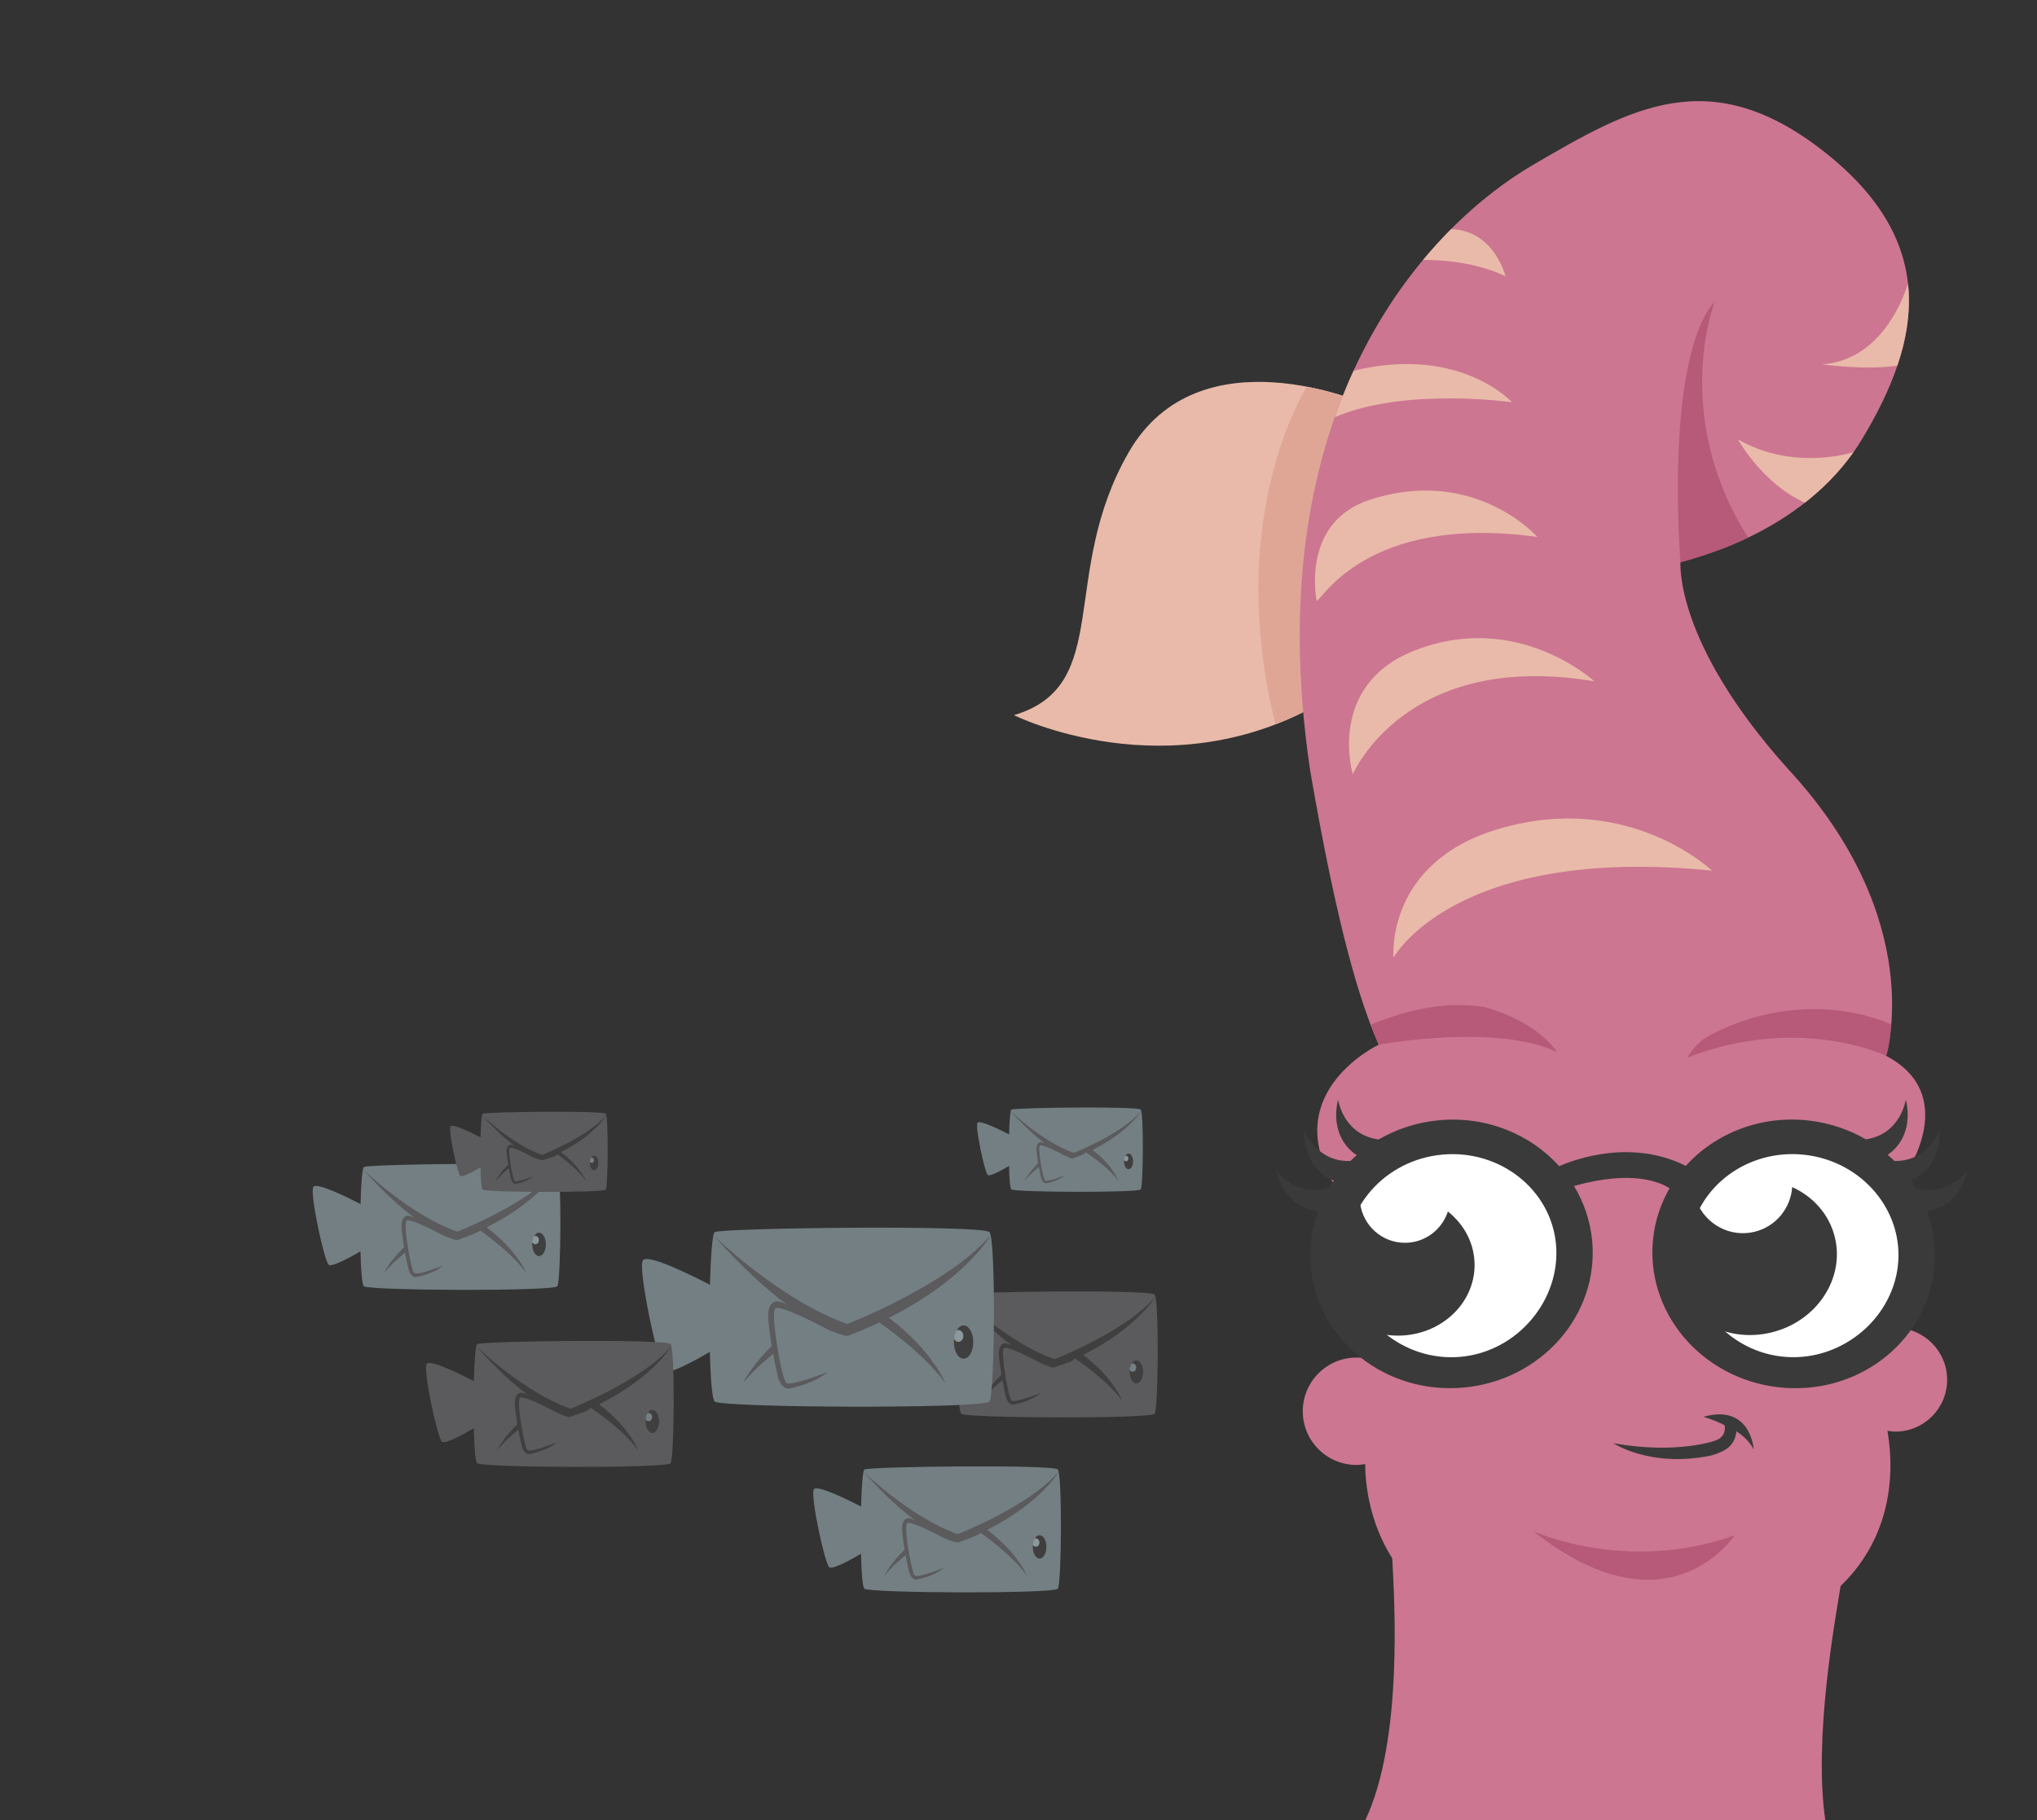 <?xml version="1.0" encoding="utf-8"?>
<!-- Generator: Adobe Illustrator 17.0.0, SVG Export Plug-In . SVG Version: 6.00 Build 0)  -->
<!DOCTYPE svg PUBLIC "-//W3C//DTD SVG 1.1//EN" "http://www.w3.org/Graphics/SVG/1.1/DTD/svg11.dtd">
<svg version="1.1" xmlns="http://www.w3.org/2000/svg" xmlns:xlink="http://www.w3.org/1999/xlink" x="0px" y="0px"
	 width="370.333px" height="331px" viewBox="0 0 370.333 331" enable-background="new 0 0 370.333 331" xml:space="preserve">
<rect x="0" y="0" width="370.333" height="331" fill="#333333" stroke="none"/>
<g id="Bg" display="none">
	<polygon display="inline" fill="#012B31" points="-194.667,-11 -257.667,-11 -837.667,-11 -837.667,581 -517.667,581 -517.667,689 
		-194.667,689 -194.667,339 381.333,339 381.333,-11 	"/>
</g>
<g id="_x31_">
</g>
<g id="_x32_">
</g>
<g id="_x33_">
</g>
<g id="_x34_">
</g>
<g id="_x35__1_">
</g>
<g id="_x36_">
</g>
<g id="_x37_">
	<path fill="#737F83" d="M101.32,212.2c-0.818-0.954-34.349-0.545-35.167,0c-0.303,0.202-0.512,3.112-0.607,6.738
		c-1.954-1.015-8.005-4.059-8.583-3.13c-0.69,1.109,2.001,13.552,2.795,14.168c0.631,0.49,4.298-1.583,5.776-2.454
		c0.084,3.384,0.284,6.065,0.619,6.352c0.954,0.818,34.486,0.954,35.167,0C102.002,232.919,102.138,213.154,101.32,212.2z"/>
	<ellipse fill="#8C989B" cx="97.999" cy="226.267" rx="1.249" ry="2.136"/>
	<path fill="#3F3F3F" d="M97.999,224.131c-0.351,0-0.667,0.25-0.894,0.649c0.069-0.03,0.142-0.052,0.221-0.052
		c0.356,0,0.644,0.34,0.644,0.758c0,0.419-0.288,0.758-0.644,0.758c-0.239,0-0.44-0.161-0.551-0.389
		c-0.015,0.134-0.024,0.271-0.024,0.412c0,1.18,0.559,2.136,1.249,2.136s1.249-0.956,1.249-2.136S98.689,224.131,97.999,224.131z"/>
	<path fill="#5B5A5C" d="M101.464,212.595c-5.377,6.325-18.34,11.361-18.34,11.361c-8.69-3.067-17.132-11.361-17.132-11.361
		c3.663,4.133,6.811,6.944,9.375,8.857c-0.214-0.101-0.409-0.188-0.574-0.255c-1.324-0.54-1.866,0.639-1.789,1.887
		c0.06,1.073,0.244,2.412,0.457,3.681c-2.748,2.692-3.682,4.757-3.682,4.757c1.04-1.299,2.447-2.593,3.86-3.745
		c0.287,1.564,0.579,2.86,0.669,3.157c0.126,0.413,0.6,1.378,1.372,1.269c1.728-0.341,2.527-0.724,3.595-1.21
		c0.725-0.386,1.336-0.898,1.336-0.898s-4.69,1.865-5.287,1.404c-0.597-0.461-2.043-8.836-1.429-9.516
		c0.501-0.555,4.958,1.738,6.584,2.603c1.727,0.797,2.701,0.905,2.701,0.905c1.475-0.556,3.156-1.137,4.156-1.731
		c0,0.001,0,0.002,0,0.003c0,0,5.623,3.874,8.385,7.759c0,0-1.671-4.145-7.248-8.354
		C98.347,218.212,101.464,212.595,101.464,212.595z"/>
	<path fill="#5B5A5C" d="M209.919,235.388c-0.818-0.954-34.349-0.545-35.167,0c-0.303,0.202-0.512,3.112-0.607,6.738
		c-1.954-1.015-8.005-4.059-8.583-3.13c-0.69,1.109,2.001,13.552,2.795,14.168c0.631,0.49,4.298-1.583,5.776-2.454
		c0.084,3.384,0.284,6.065,0.619,6.352c0.954,0.818,34.486,0.954,35.167,0C210.6,256.106,210.737,236.342,209.919,235.388z"/>
	<ellipse fill="#737F83" cx="206.597" cy="249.455" rx="1.249" ry="2.136"/>
	<path fill="#3F3F3F" d="M206.597,247.318c-0.351,0-0.667,0.25-0.894,0.649c0.069-0.03,0.142-0.052,0.221-0.052
		c0.356,0,0.644,0.34,0.644,0.758c0,0.419-0.288,0.758-0.644,0.758c-0.239,0-0.44-0.161-0.551-0.389
		c-0.015,0.134-0.024,0.271-0.024,0.412c0,1.18,0.559,2.136,1.249,2.136s1.249-0.957,1.249-2.136
		C207.846,248.275,207.287,247.318,206.597,247.318z"/>
	<path fill="#3F3F3F" d="M210.062,235.783c-5.377,6.325-18.34,11.361-18.34,11.361c-8.69-3.067-17.132-11.361-17.132-11.361
		c3.663,4.133,6.811,6.944,9.375,8.857c-0.214-0.101-0.409-0.188-0.574-0.256c-1.324-0.54-1.866,0.639-1.789,1.887
		c0.06,1.073,0.244,2.412,0.457,3.681c-2.748,2.692-3.682,4.757-3.682,4.757c1.04-1.299,2.447-2.593,3.86-3.745
		c0.287,1.564,0.579,2.86,0.669,3.157c0.126,0.413,0.6,1.378,1.372,1.269c1.728-0.341,2.527-0.724,3.595-1.21
		c0.725-0.386,1.336-0.898,1.336-0.898s-4.69,1.865-5.287,1.404c-0.597-0.461-2.043-8.836-1.429-9.516
		c0.501-0.555,4.958,1.738,6.584,2.603c1.727,0.797,2.402,0.905,2.402,0.905c1.475-0.556,3.857-1.137,3.857-1.731
		c0,0.001,0,0.002,0,0.003c0,0,5.922,3.874,8.684,7.759c0,0-1.522-4.145-7.098-8.354C206.796,241.4,210.062,235.783,210.062,235.783
		z"/>
	<path fill="#5B5A5C" d="M110.124,202.513c-0.52-0.607-21.855-0.347-22.376,0c-0.193,0.128-0.326,1.98-0.386,4.287
		c-1.243-0.646-5.093-2.583-5.461-1.992c-0.439,0.705,1.273,8.623,1.779,9.015c0.402,0.312,2.735-1.007,3.675-1.562
		c0.054,2.153,0.181,3.859,0.394,4.041c0.607,0.52,21.942,0.607,22.376,0S110.644,203.12,110.124,202.513z"/>
	<ellipse fill="#737F83" cx="108.01" cy="211.463" rx="0.795" ry="1.359"/>
	<path fill="#3F3F3F" d="M108.01,210.104c-0.224,0-0.425,0.159-0.569,0.413c0.044-0.019,0.091-0.033,0.14-0.033
		c0.226,0,0.41,0.216,0.41,0.483c0,0.266-0.183,0.483-0.41,0.483c-0.152,0-0.28-0.102-0.351-0.248
		c-0.01,0.085-0.015,0.172-0.015,0.262c0,0.751,0.356,1.359,0.795,1.359s0.795-0.609,0.795-1.359
		C108.805,210.712,108.449,210.104,108.01,210.104z"/>
	<path fill="#3F3F3F" d="M110.215,202.764c-3.421,4.024-11.669,7.229-11.669,7.229c-5.529-1.951-10.9-7.229-10.9-7.229
		c2.331,2.63,4.334,4.418,5.965,5.635c-0.136-0.064-0.26-0.12-0.366-0.163c-0.842-0.343-1.187,0.407-1.138,1.2
		c0.038,0.683,0.155,1.534,0.291,2.342c-1.748,1.713-2.343,3.027-2.343,3.027c0.662-0.826,1.557-1.65,2.456-2.383
		c0.183,0.995,0.368,1.82,0.426,2.009c0.08,0.263,0.382,0.877,0.873,0.808c1.1-0.217,1.608-0.461,2.287-0.77
		c0.462-0.245,0.85-0.572,0.85-0.572s-2.984,1.187-3.364,0.893c-0.38-0.293-1.3-5.622-0.909-6.055
		c0.319-0.353,3.154,1.106,4.189,1.656c1.099,0.507,1.773,0.576,1.773,0.576c0.939-0.354,2.699-0.724,2.699-1.102
		c0,0.001,0,0.001,0,0.002c0,0,3.523,2.465,5.28,4.937c0,0-1.091-2.637-4.639-5.315
		C108.259,206.338,110.215,202.764,110.215,202.764z"/>
	<path fill="#737F83" d="M179.9,224.039c-1.162-1.356-48.805-0.775-49.967,0c-0.43,0.287-0.727,4.421-0.863,9.574
		c-2.776-1.442-11.374-5.767-12.195-4.448c-0.98,1.575,2.844,19.255,3.972,20.13c0.897,0.696,6.107-2.25,8.207-3.487
		c0.12,4.808,0.404,8.618,0.879,9.025c1.356,1.162,48.999,1.356,49.967,0C180.868,253.477,181.062,225.395,179.9,224.039z"/>
	<path fill="#E9BAA9" d="M248.294,73.48c0,0-30.297-13.465-43.089,8.752c-12.792,22.218-2.693,42.416-20.871,47.802
		c0,0,28.277,14.139,56.554-2.693S248.294,73.48,248.294,73.48z"/>
	<path fill="#DFA696" d="M248.294,73.48c0,0-4.485-1.984-10.727-3.169c-6.095,10.53-8.741,24.569-8.798,35.907
		c-0.042,8.319,1.01,17.421,3.142,25.469c2.97-1.142,5.972-2.557,8.976-4.346C269.165,110.509,248.294,73.48,248.294,73.48z"/>
	<path fill="#CC7691" d="M250.65,189.955c0,0-17.841,8.416-8.416,24.911c1.684,2.946,6.105,4.782,12.216,5.817l-0.54,29.504
		c-1.789-2.032-4.38-3.341-7.3-3.341c-5.392,0-9.762,4.371-9.762,9.762c0,5.392,4.371,9.762,9.762,9.762
		c0.541,0,1.063-0.075,1.581-0.159c0.028,3.593,0.715,10.479,4.924,17.142c0.379,7.327,2.032,33.047-4.917,47.647
		c28.136,0,53.886,0,83.651,0c-2.213-15.06,1.894-37.007,2.776-42.617c8.322-7.986,10.148-18.701,8.52-28.215
		c0.468,0.072,0.938,0.144,1.426,0.144c5.206,0,9.426-4.22,9.426-9.426s-4.22-9.426-9.426-9.426c-2.923,0-5.503,1.359-7.232,3.448
		c0.224-8.361,0.502-22.453,0.649-30.194c5.351-0.909,8.603-1.531,8.603-1.531s9.762-14.139-3.703-21.208
		c0,0,7.742-24.574-17.841-52.178c-20.871-23.228-19.525-37.703-19.525-37.703s22.218-4.376,32.99-22.218
		c10.772-17.841,14.139-35.683-6.733-52.178s-35.346-8.079-53.188,2.356c-17.842,10.436-50.495,42.416-40.396,110.079
		C243.244,169.42,247.284,182.212,250.65,189.955z"/>
	
		<ellipse transform="matrix(0.996 -0.09 0.09 0.996 -19.494 24.718)" fill="#FFFFFF" cx="264.261" cy="228.46" rx="21.64" ry="20.558"/>
	
		<ellipse transform="matrix(0.993 0.116 -0.116 0.993 28.611 -36.306)" fill="#FFFFFF" cx="325.959" cy="227.447" rx="23.285" ry="22.121"/>
	<path fill="#3A3A3A" d="M263.232,220.288c-1.085,3.294-4.151,5.688-7.808,5.688c-4.177,0-7.593-3.113-8.144-7.138
		c-4.227,2.206-7.085,6.38-7.085,11.175c0,7.094,6.243,12.844,13.945,12.844c7.702,0,13.945-5.751,13.945-12.844
		C268.085,226.122,266.199,222.643,263.232,220.288z"/>
	<path fill="#3A3A3A" d="M325.832,215.847c-0.282,3.791-2.909,7.149-6.8,8.117c-4.443,1.106-8.9-1.301-10.552-5.437
		c-3.912,3.466-5.847,8.661-4.578,13.761c1.877,7.545,10.04,12.009,18.232,9.97c8.192-2.038,13.31-9.807,11.433-17.352
		C332.538,220.768,329.611,217.567,325.832,215.847z"/>
	<path fill="#3A3A3A" d="M357.78,212.677c0,0-3.532,5.107-9.488,3.324c-0.283-0.467-0.584-0.924-0.898-1.372
		c1.425-0.583,5.327-2.764,5.232-9.141c0,0-2.104,5.754-8.221,5.611c-0.394-0.387-0.805-0.759-1.225-1.121
		c1.224-0.806,4.73-3.727,3.31-10.054c0,0-0.912,6.319-7.268,7.241c-3.057-1.77-6.539-2.97-10.308-3.41
		c-8.817-1.031-17.085,2.31-22.424,8.234c-9.82-4.895-19.881-1.313-23.024,0.052c-5.197-5.774-13.172-9.13-21.782-8.352
		c-4.043,0.365-7.784,1.605-11.039,3.499c-6.47-0.856-7.389-7.263-7.389-7.263c-1.459,6.499,2.28,9.404,3.404,10.115
		c-0.391,0.341-0.769,0.694-1.138,1.056c-6.258,0.263-8.401-5.607-8.401-5.607c-0.099,6.613,4.093,8.709,5.371,9.195
		c-0.285,0.41-0.557,0.829-0.817,1.255c-6.091,1.981-9.709-3.261-9.709-3.261c1.619,6.624,6.457,7.455,7.645,7.559
		c-1.141,3.145-1.631,6.555-1.313,10.07c1.213,13.423,13.652,23.27,27.781,21.992c14.13-1.277,24.601-13.194,23.387-26.618
		c-0.331-3.663-1.503-7.056-3.312-10.033c10.574-2.985,15.715-0.674,17.378,0.416c-1.549,2.687-2.587,5.702-2.967,8.948
		c-1.565,13.387,8.59,25.574,22.682,27.222c14.092,1.647,26.783-7.87,28.348-21.257c0.438-3.75-0.044-7.405-1.274-10.761
		C351.751,220.046,356.232,219.013,357.78,212.677z M265.534,246.71c-10.48,0.947-19.757-7.042-20.657-16.998
		c-0.9-9.956,6.894-18.826,17.373-19.773c10.48-0.947,19.738,6.382,20.638,16.337S276.014,245.763,265.534,246.71z M345.035,230.21
		c-1.161,9.929-10.724,17.663-21.175,16.441c-10.451-1.222-17.893-10.944-16.733-20.873c1.161-9.929,10.607-17.012,21.059-15.791
		S346.196,220.281,345.035,230.21z"/>
	<path fill="#B75978" d="M278.759,278.405c0,0,16.916,7.827,36.609,0.757C315.368,279.162,303.249,297.846,278.759,278.405z"/>
	<path fill="#B75978" d="M269.913,183.115c-6.735-1.087-13.962,0.367-20.671,3.21l1.408,3.63c0,0,21.292-3.955,32.401,1.347
		C283.051,191.301,280.017,185.997,269.913,183.115z"/>
	<path fill="#B75978" d="M309.798,188.854c-2.337,1.859-3.015,3.457-3.015,3.457c20.324-7.953,36.104-0.337,36.104-0.337
		c0.528-1.182,0.785-3.804,0.907-5.725C333.146,181.707,320.033,182.909,309.798,188.854z"/>
	<path fill="#E9BAA9" d="M311.244,158.311c0,0-15.064-14.475-38.544-7.658c-20.955,6.059-19.356,23.48-19.356,23.48
		S264.452,153.598,311.244,158.311z"/>
	<path fill="#E9BAA9" d="M289.868,123.891c0,0-14.035-13.01-32.822-5.554c-15.906,6.312-11.109,22.47-11.109,22.47
		S255.531,118.084,289.868,123.891z"/>
	<path fill="#E9BAA9" d="M279.516,97.633c0,0-11.361-12.876-30.297-6.817c-12.876,4.04-9.846,18.431-9.846,18.431
		C240.13,109.5,248.209,93.341,279.516,97.633z"/>
	<path fill="#E9BAA9" d="M274.888,73.143c0,0-9.421-10.432-28.799-5.739c-1.224,2.662-2.357,5.484-3.399,8.445
		C255.428,70.37,274.888,73.143,274.888,73.143z"/>
	<path fill="#E9BAA9" d="M273.709,50.252c0,0-2.023-8.362-9.895-8.587c-1.706,1.712-3.413,3.581-5.101,5.61
		C268.154,47.194,273.709,50.252,273.709,50.252z"/>
	<path fill="#E9BAA9" d="M331.274,66.242c0,0,7.662,1.124,13.675,0.242c1.693-5.007,2.46-9.988,1.927-14.911
		C345.663,55.443,341.369,65.551,331.274,66.242z"/>
	<path fill="#E9BAA9" d="M315.957,79.876c0,0,4.4,8.042,12.177,11.529c3.183-2.491,6.24-5.518,8.823-9.174
		C334.619,82.904,325.037,85.148,315.957,79.876z"/>
	<path fill="#B75978" d="M305.521,102.262c0,0-3.03-36.819,6.228-47.465c0,0-8.079,20.703,6.059,42.921
		C317.808,97.717,312.675,100.326,305.521,102.262z"/>
	<path fill="#3A3A3A" d="M309.687,257.618c0,0,1.809,0.489,3.829,1.515l0.084,0.421c0,1.397-0.837,1.992-1.41,2.25
		c-1.728,0.736-8.881,2.428-18.872,0.612c0,0,6.554,4.408,17.347,2.325c0,0,0.922-0.158,1.791-0.552
		c0.488-0.195,0.956-0.419,1.378-0.702c0.224-0.132,0.441-0.318,0.651-0.527c0.049-0.059,0.111-0.103,0.16-0.165l-0.005-0.004
		c0.496-0.555,0.912-1.346,1.064-2.564c1.156,0.847,2.309,1.769,3.135,3.324C318.839,263.551,318.313,255.177,309.687,257.618z"/>
	<ellipse fill="#8C989B" cx="175.181" cy="244.026" rx="1.775" ry="3.035"/>
	<path fill="#3F3F3F" d="M175.181,240.991c-0.499,0-0.948,0.355-1.271,0.922c0.099-0.043,0.202-0.075,0.314-0.075
		c0.505,0,0.915,0.482,0.915,1.078c0,0.595-0.41,1.078-0.915,1.078c-0.34,0-0.625-0.229-0.783-0.553
		c-0.022,0.19-0.035,0.385-0.035,0.586c0,1.676,0.795,3.035,1.775,3.035s1.775-1.359,1.775-3.035
		C176.955,242.35,176.161,240.991,175.181,240.991z"/>
	<path fill="#5B5A5C" d="M180.104,224.6c-7.64,8.986-26.059,16.143-26.059,16.143c-12.347-4.358-24.342-16.143-24.342-16.143
		c5.205,5.873,9.678,9.866,13.32,12.584c-0.305-0.143-0.582-0.267-0.816-0.363c-1.881-0.767-2.651,0.908-2.542,2.681
		c0.085,1.525,0.347,3.426,0.649,5.231c-3.904,3.825-5.232,6.759-5.232,6.759c1.478-1.845,3.477-3.684,5.484-5.321
		c0.408,2.223,0.823,4.064,0.951,4.485c0.179,0.587,0.852,1.957,1.949,1.804c2.456-0.484,3.59-1.029,5.108-1.719
		c1.031-0.548,1.899-1.277,1.899-1.277s-6.664,2.65-7.513,1.995c-0.849-0.655-2.903-12.554-2.03-13.521
		c0.712-0.789,7.044,2.47,9.355,3.698c2.454,1.132,3.76,1.286,3.76,1.286c2.096-0.79,4.03-1.616,5.828-2.46
		c0,0.002-0.001,0.003-0.001,0.005c0,0,8.067,5.505,11.991,11.025c0,0-2.336-5.889-10.259-11.87
		C175.636,232.582,180.104,224.6,180.104,224.6z"/>
	<path fill="#737F83" d="M192.32,267.2c-0.818-0.954-34.349-0.545-35.167,0c-0.303,0.202-0.512,3.112-0.607,6.738
		c-1.954-1.015-8.005-4.059-8.583-3.13c-0.69,1.109,2.001,13.552,2.795,14.168c0.631,0.49,4.298-1.583,5.776-2.454
		c0.084,3.384,0.284,6.065,0.619,6.352c0.954,0.818,34.486,0.954,35.167,0C193.002,287.919,193.138,268.154,192.32,267.2z"/>
	<ellipse fill="#8C989B" cx="188.999" cy="281.267" rx="1.249" ry="2.136"/>
	<path fill="#3F3F3F" d="M188.999,279.131c-0.351,0-0.667,0.25-0.894,0.649c0.069-0.03,0.142-0.052,0.221-0.052
		c0.356,0,0.644,0.34,0.644,0.758c0,0.419-0.288,0.758-0.644,0.758c-0.239,0-0.44-0.161-0.551-0.389
		c-0.015,0.134-0.024,0.271-0.024,0.412c0,1.18,0.559,2.136,1.249,2.136s1.249-0.957,1.249-2.136S189.689,279.131,188.999,279.131z"
		/>
	<path fill="#5B5A5C" d="M192.464,267.595c-5.377,6.325-18.34,11.361-18.34,11.361c-8.69-3.067-17.132-11.361-17.132-11.361
		c3.663,4.133,6.811,6.944,9.375,8.857c-0.214-0.101-0.409-0.188-0.574-0.256c-1.324-0.54-1.866,0.639-1.789,1.887
		c0.06,1.073,0.244,2.412,0.457,3.681c-2.748,2.692-3.682,4.757-3.682,4.757c1.04-1.299,2.447-2.593,3.86-3.745
		c0.287,1.564,0.579,2.86,0.669,3.157c0.126,0.413,0.6,1.378,1.372,1.269c1.728-0.341,2.527-0.724,3.595-1.21
		c0.725-0.386,1.336-0.898,1.336-0.898s-4.69,1.865-5.287,1.404c-0.597-0.461-2.043-8.836-1.429-9.516
		c0.501-0.555,4.958,1.738,6.584,2.603c1.727,0.797,2.701,0.905,2.701,0.905c1.475-0.556,3.156-1.137,4.156-1.731
		c0,0.001,0,0.002,0,0.003c0,0,5.623,3.874,8.385,7.759c0,0-1.671-4.145-7.248-8.354
		C189.347,273.212,192.464,267.595,192.464,267.595z"/>
	<path fill="#737F83" d="M207.395,201.76c-0.547-0.639-22.987-0.365-23.535,0c-0.203,0.135-0.343,2.082-0.406,4.509
		c-1.308-0.679-5.357-2.716-5.744-2.095c-0.462,0.742,1.339,9.069,1.871,9.481c0.423,0.328,2.876-1.06,3.865-1.642
		c0.056,2.265,0.19,4.059,0.414,4.251c0.639,0.547,23.079,0.639,23.535,0C207.851,215.626,207.943,202.399,207.395,201.76z"/>
	<ellipse fill="#8C989B" cx="205.172" cy="211.174" rx="0.836" ry="1.43"/>
	<path fill="#3F3F3F" d="M205.172,209.745c-0.235,0-0.447,0.167-0.599,0.434c0.046-0.02,0.095-0.035,0.148-0.035
		c0.238,0,0.431,0.227,0.431,0.508c0,0.28-0.193,0.508-0.431,0.508c-0.16,0-0.294-0.108-0.369-0.26
		c-0.01,0.089-0.016,0.181-0.016,0.276c0,0.79,0.374,1.43,0.836,1.43s0.836-0.64,0.836-1.43S205.634,209.745,205.172,209.745z"/>
	<path fill="#5B5A5C" d="M207.491,202.025c-3.599,4.233-12.274,7.603-12.274,7.603c-5.815-2.052-11.465-7.603-11.465-7.603
		c2.451,2.766,4.558,4.647,6.274,5.927c-0.144-0.068-0.274-0.126-0.384-0.171c-0.886-0.361-1.249,0.428-1.197,1.263
		c0.04,0.718,0.163,1.614,0.306,2.464c-1.839,1.801-2.464,3.184-2.464,3.184c0.696-0.869,1.638-1.735,2.583-2.506
		c0.192,1.047,0.387,1.914,0.448,2.113c0.084,0.276,0.402,0.922,0.918,0.849c1.157-0.228,1.691-0.485,2.406-0.81
		c0.485-0.258,0.894-0.601,0.894-0.601s-3.139,1.248-3.538,0.94c-0.4-0.309-1.367-5.913-0.956-6.369
		c0.336-0.371,3.318,1.163,4.406,1.742c1.156,0.533,1.457,0.605,1.457,0.605c0.987-0.372,2.43-0.761,2.43-1.159
		c0,0.001,0,0.001,0,0.002c0,0,4.114,2.593,5.962,5.193c0,0-0.943-2.774-4.675-5.591
		C205.23,205.784,207.491,202.025,207.491,202.025z"/>
	<path fill="#5B5A5C" d="M121.919,244.388c-0.818-0.954-34.349-0.545-35.167,0c-0.303,0.202-0.512,3.112-0.607,6.738
		c-1.954-1.015-8.005-4.059-8.583-3.13c-0.69,1.109,2.001,13.552,2.795,14.168c0.631,0.49,4.298-1.583,5.776-2.454
		c0.084,3.384,0.284,6.065,0.619,6.352c0.954,0.818,34.486,0.954,35.167,0C122.6,265.106,122.737,245.342,121.919,244.388z"/>
	<ellipse fill="#737F83" cx="118.597" cy="258.455" rx="1.249" ry="2.136"/>
	<path fill="#3F3F3F" d="M118.597,256.318c-0.351,0-0.667,0.25-0.894,0.649c0.069-0.03,0.142-0.052,0.221-0.052
		c0.356,0,0.644,0.34,0.644,0.758c0,0.419-0.288,0.758-0.644,0.758c-0.239,0-0.44-0.161-0.551-0.389
		c-0.015,0.134-0.024,0.271-0.024,0.412c0,1.18,0.559,2.136,1.249,2.136s1.249-0.956,1.249-2.136S119.287,256.318,118.597,256.318z"
		/>
	<path fill="#3F3F3F" d="M122.062,244.783c-5.377,6.325-18.34,11.361-18.34,11.361c-8.69-3.067-17.132-11.361-17.132-11.361
		c3.663,4.133,6.811,6.944,9.375,8.857c-0.214-0.101-0.409-0.188-0.574-0.256c-1.324-0.54-1.866,0.639-1.789,1.887
		c0.06,1.073,0.244,2.412,0.457,3.681c-2.748,2.692-3.682,4.757-3.682,4.757c1.04-1.299,2.447-2.593,3.86-3.745
		c0.287,1.564,0.579,2.86,0.669,3.157c0.126,0.413,0.6,1.378,1.372,1.269c1.728-0.341,2.527-0.724,3.595-1.21
		c0.725-0.386,1.336-0.898,1.336-0.898s-4.69,1.865-5.287,1.404c-0.597-0.461-2.043-8.836-1.429-9.516
		c0.501-0.555,4.958,1.738,6.584,2.603c1.727,0.797,2.402,0.905,2.402,0.905c1.475-0.556,3.857-1.137,3.857-1.731
		c0,0.001,0,0.002,0,0.003c0,0,5.922,3.874,8.684,7.759c0,0-1.522-4.145-7.098-8.354C118.796,250.4,122.062,244.783,122.062,244.783
		z"/>
</g>
</svg>
